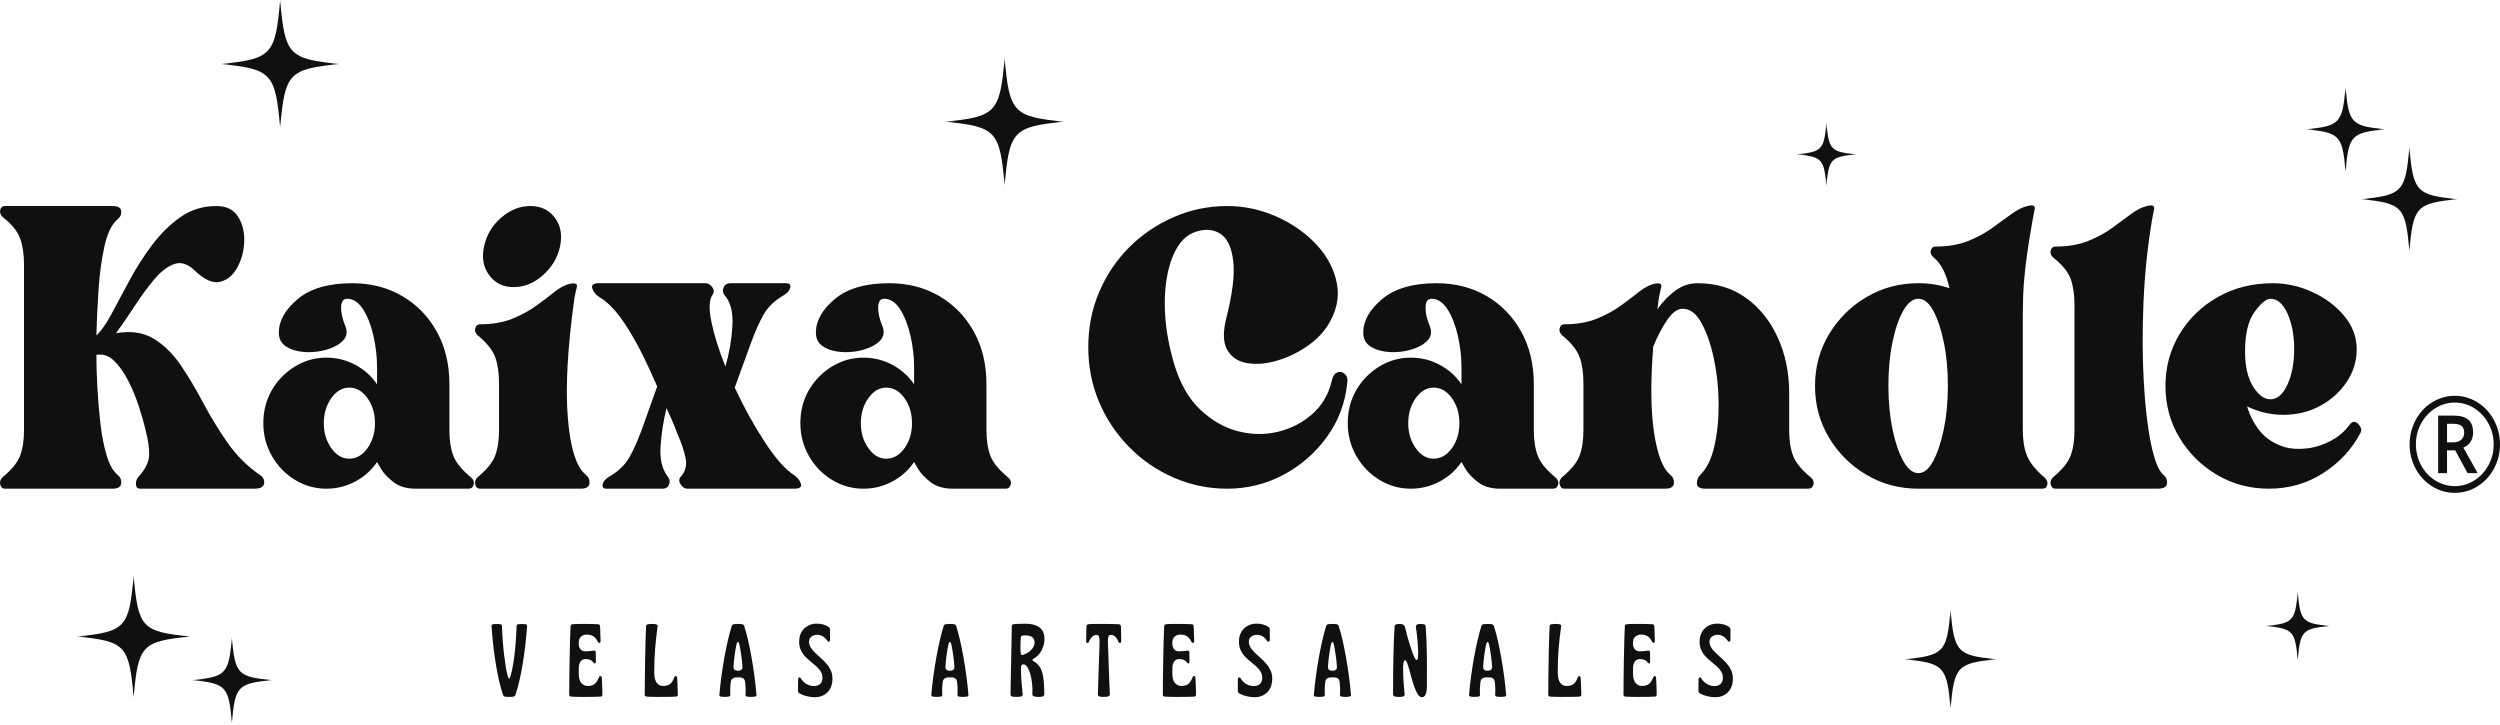 <svg width="276" height="80" viewBox="0 0 276 80" fill="none" xmlns="http://www.w3.org/2000/svg">
<path d="M28.674 52.42C29.054 52.664 29.216 52.979 29.157 53.37C29.101 53.758 28.749 53.952 28.101 53.952H15.489C15.187 53.952 15.025 53.798 15.007 53.49C14.988 53.186 15.072 52.908 15.262 52.664C16.022 51.844 16.423 51.058 16.461 50.302C16.498 49.546 16.364 48.596 16.062 47.452C15.872 46.636 15.614 45.736 15.29 44.755C14.966 43.775 14.577 42.845 14.122 41.965C13.664 41.086 13.15 40.373 12.581 39.821C12.011 39.269 11.363 39.055 10.641 39.175C10.641 40.279 10.678 41.507 10.753 42.855C10.831 44.203 10.946 45.532 11.095 46.84C11.248 48.148 11.478 49.302 11.78 50.302C12.085 51.306 12.484 52.008 12.979 52.42C13.284 52.664 13.418 52.979 13.378 53.37C13.341 53.758 13.017 53.952 12.409 53.952H0.539C0.274 53.952 0.103 53.798 0.025 53.49C-0.05 53.186 0.044 52.908 0.311 52.664C1.302 51.844 1.937 51.058 2.223 50.302C2.507 49.546 2.65 48.596 2.65 47.452V29.182C2.65 28.078 2.507 27.128 2.223 26.332C1.937 25.536 1.302 24.75 0.311 23.974C0.044 23.726 -0.05 23.462 0.025 23.174C0.103 22.89 0.274 22.746 0.539 22.746H12.409C13.017 22.746 13.341 22.93 13.378 23.298C13.418 23.666 13.284 23.974 12.979 24.218C12.332 24.75 11.849 25.75 11.525 27.222C11.201 28.694 10.983 30.326 10.868 32.126C10.753 33.923 10.678 35.559 10.641 37.031C11.173 36.539 11.734 35.743 12.322 34.639C12.914 33.535 13.568 32.31 14.293 30.962C15.016 29.614 15.841 28.316 16.775 27.068C17.706 25.82 18.753 24.79 19.914 23.974C21.073 23.154 22.396 22.746 23.878 22.746C24.981 22.746 25.781 23.134 26.276 23.91C26.771 24.686 26.999 25.606 26.961 26.67C26.924 27.734 26.665 28.694 26.189 29.55C25.716 30.41 25.077 30.932 24.277 31.116C23.48 31.3 22.549 30.878 21.484 29.858C20.721 29.122 19.97 28.888 19.229 29.152C18.485 29.42 17.753 29.982 17.031 30.838C16.308 31.698 15.595 32.668 14.891 33.752C14.188 34.833 13.493 35.846 12.808 36.787C14.443 36.499 15.832 36.703 16.974 37.399C18.114 38.095 19.114 39.075 19.97 40.34C20.827 41.607 21.655 42.999 22.452 44.511C23.252 46.023 24.146 47.482 25.133 48.894C26.124 50.302 27.304 51.48 28.674 52.42Z" fill="#101010"/>
<path d="M51.953 52.664C52.258 52.908 52.374 53.186 52.296 53.49C52.221 53.798 52.031 53.952 51.726 53.952H45.906C44.878 53.952 44.05 53.705 43.424 53.216C42.795 52.724 42.34 52.236 42.054 51.744C41.767 51.252 41.627 51.008 41.627 51.008C41.017 51.908 40.22 52.624 39.229 53.153C38.239 53.684 37.174 53.952 36.034 53.952C34.779 53.952 33.618 53.624 32.553 52.969C31.488 52.316 30.641 51.436 30.012 50.332C29.386 49.232 29.071 48.024 29.071 46.716C29.071 45.368 29.386 44.153 30.012 43.069C30.641 41.985 31.488 41.119 32.553 40.463C33.618 39.811 34.779 39.483 36.034 39.483C37.174 39.483 38.239 39.747 39.229 40.279C40.22 40.811 41.017 41.527 41.627 42.427V40.587C41.627 39.399 41.493 38.225 41.225 37.061C40.961 35.897 40.581 34.926 40.086 34.15C39.591 33.374 39.002 32.983 38.317 32.983C37.897 32.983 37.679 33.291 37.66 33.903C37.641 34.518 37.803 35.231 38.146 36.051C38.373 36.663 38.276 37.185 37.859 37.613C37.442 38.041 36.85 38.369 36.09 38.593C35.331 38.817 34.54 38.911 33.721 38.871C32.905 38.827 32.21 38.633 31.64 38.289C31.067 37.941 30.784 37.419 30.784 36.723C30.784 35.415 31.479 34.181 32.867 33.016C34.256 31.849 36.262 31.267 38.887 31.267C40.942 31.267 42.776 31.738 44.392 32.678C46.009 33.618 47.285 34.926 48.217 36.603C49.148 38.279 49.615 40.219 49.615 42.427V47.452C49.615 48.596 49.758 49.546 50.041 50.302C50.328 51.058 50.966 51.844 51.953 52.664ZM38.544 50.64C39.345 50.64 40.017 50.252 40.572 49.476C41.123 48.7 41.397 47.78 41.397 46.716C41.397 45.655 41.123 44.735 40.572 43.959C40.017 43.183 39.345 42.792 38.544 42.792C37.785 42.792 37.127 43.183 36.576 43.959C36.025 44.735 35.748 45.655 35.748 46.716C35.748 47.78 36.025 48.7 36.576 49.476C37.127 50.252 37.785 50.64 38.544 50.64Z" fill="#101010"/>
<path d="M64.11 53.952H52.98C52.716 53.952 52.544 53.798 52.467 53.49C52.392 53.186 52.485 52.908 52.753 52.664C53.743 51.844 54.379 51.058 54.665 50.302C54.949 49.546 55.092 48.596 55.092 47.452V42.303C55.092 41.159 54.949 40.199 54.665 39.423C54.379 38.643 53.743 37.847 52.753 37.031C52.485 36.787 52.392 36.519 52.467 36.235C52.544 35.947 52.716 35.803 52.98 35.803C54.351 35.803 55.54 35.599 56.549 35.191C57.555 34.783 58.439 34.301 59.202 33.752C59.962 33.2 60.638 32.688 61.227 32.217C61.818 31.748 62.379 31.451 62.911 31.33C63.518 31.206 63.777 31.33 63.68 31.698C63.587 32.066 63.5 32.454 63.425 32.862C62.662 38.299 62.416 42.701 62.684 46.074C62.949 49.446 63.615 51.56 64.68 52.42C64.985 52.664 65.116 52.979 65.079 53.37C65.041 53.758 64.717 53.952 64.11 53.952ZM56.689 31.698C55.55 31.698 54.656 31.256 54.008 30.38C53.36 29.5 53.17 28.446 53.438 27.222C53.703 25.954 54.332 24.893 55.322 24.034C56.309 23.174 57.393 22.746 58.573 22.746C59.716 22.746 60.61 23.174 61.255 24.034C61.902 24.893 62.092 25.954 61.828 27.222C61.56 28.446 60.934 29.5 59.944 30.38C58.953 31.256 57.87 31.698 56.689 31.698Z" fill="#101010"/>
<path d="M87.62 52.42C88.037 52.704 88.305 53.032 88.417 53.4C88.533 53.768 88.287 53.952 87.676 53.952H75.865C75.597 53.952 75.36 53.798 75.152 53.49C74.943 53.186 74.934 52.908 75.124 52.664C75.656 52.092 75.846 51.406 75.693 50.61C75.541 49.814 75.236 48.904 74.781 47.88C74.591 47.352 74.389 46.85 74.18 46.378C73.971 45.91 73.772 45.471 73.582 45.063C73.24 46.452 73.022 47.86 72.925 49.292C72.832 50.724 73.106 51.844 73.753 52.664C73.943 52.908 73.981 53.186 73.865 53.49C73.753 53.798 73.504 53.952 73.124 53.952H66.962C66.619 53.952 66.476 53.798 66.535 53.49C66.591 53.186 66.809 52.908 67.189 52.664C68.254 52.052 69.026 51.316 69.503 50.456C69.976 49.6 70.424 48.596 70.842 47.452L72.554 42.671C71.564 40.383 70.689 38.583 69.929 37.275C69.169 35.967 68.494 34.977 67.902 34.301C67.314 33.629 66.734 33.127 66.164 32.799C65.781 32.555 65.526 32.24 65.392 31.849C65.258 31.461 65.498 31.267 66.105 31.267H77.861C78.166 31.267 78.421 31.41 78.633 31.698C78.842 31.983 78.851 32.27 78.661 32.555C78.281 33.087 78.241 34.087 78.546 35.559C78.851 37.031 79.365 38.667 80.087 40.463C80.505 39.035 80.763 37.553 80.856 36.02C80.953 34.485 80.657 33.331 79.972 32.555C79.782 32.31 79.754 32.033 79.888 31.728C80.019 31.421 80.277 31.267 80.657 31.267H86.82C87.162 31.267 87.306 31.421 87.25 31.728C87.19 32.033 86.972 32.31 86.593 32.555C85.528 33.167 84.755 33.903 84.282 34.763C83.805 35.619 83.36 36.623 82.94 37.767L81.115 42.792C82.102 44.919 83.198 46.9 84.394 48.74C85.593 50.58 86.667 51.804 87.62 52.42Z" fill="#101010"/>
<path d="M111.243 52.664C111.548 52.908 111.663 53.186 111.585 53.49C111.511 53.798 111.321 53.952 111.016 53.952H105.195C104.168 53.952 103.339 53.705 102.713 53.216C102.084 52.724 101.63 52.236 101.343 51.744C101.057 51.252 100.917 51.008 100.917 51.008C100.306 51.908 99.509 52.624 98.519 53.153C97.529 53.684 96.464 53.952 95.324 53.952C94.069 53.952 92.907 53.624 91.842 52.969C90.777 52.316 89.93 51.436 89.301 50.332C88.675 49.232 88.361 48.024 88.361 46.716C88.361 45.368 88.675 44.153 89.301 43.069C89.93 41.985 90.777 41.119 91.842 40.463C92.907 39.811 94.069 39.483 95.324 39.483C96.464 39.483 97.529 39.747 98.519 40.279C99.509 40.811 100.306 41.527 100.917 42.427V40.587C100.917 39.399 100.783 38.225 100.515 37.061C100.25 35.897 99.87 34.926 99.375 34.15C98.88 33.374 98.292 32.983 97.606 32.983C97.186 32.983 96.968 33.291 96.949 33.903C96.931 34.518 97.093 35.231 97.435 36.051C97.662 36.663 97.566 37.185 97.149 37.613C96.731 38.041 96.14 38.369 95.38 38.593C94.62 38.817 93.829 38.911 93.01 38.871C92.194 38.827 91.5 38.633 90.93 38.289C90.357 37.941 90.074 37.419 90.074 36.723C90.074 35.415 90.768 34.181 92.157 33.016C93.546 31.849 95.551 31.267 98.176 31.267C100.232 31.267 102.066 31.738 103.682 32.678C105.298 33.618 106.575 34.926 107.506 36.603C108.437 38.279 108.904 40.219 108.904 42.427V47.452C108.904 48.596 109.047 49.546 109.331 50.302C109.617 51.058 110.256 51.844 111.243 52.664ZM97.834 50.64C98.634 50.64 99.307 50.252 99.861 49.476C100.412 48.7 100.686 47.78 100.686 46.716C100.686 45.655 100.412 44.735 99.861 43.959C99.307 43.183 98.634 42.792 97.834 42.792C97.074 42.792 96.417 43.183 95.866 43.959C95.314 44.735 95.037 45.655 95.037 46.716C95.037 47.78 95.314 48.7 95.866 49.476C96.417 50.252 97.074 50.64 97.834 50.64Z" fill="#101010"/>
<path d="M147.023 42.059C147.138 41.527 147.347 41.209 147.652 41.109C147.954 41.005 148.231 41.065 148.477 41.293C148.726 41.517 148.81 41.852 148.735 42.303C148.508 44.511 147.755 46.492 146.481 48.248C145.207 50.008 143.61 51.396 141.688 52.42C139.767 53.44 137.702 53.952 135.495 53.952C133.405 53.952 131.425 53.541 129.562 52.724C127.697 51.908 126.062 50.784 124.655 49.352C123.247 47.924 122.142 46.268 121.344 44.388C120.544 42.507 120.146 40.483 120.146 38.319C120.146 36.151 120.544 34.13 121.344 32.25C122.142 30.37 123.247 28.724 124.655 27.312C126.062 25.904 127.697 24.79 129.562 23.974C131.425 23.154 133.405 22.746 135.495 22.746C137.36 22.746 139.166 23.134 140.916 23.91C142.666 24.686 144.142 25.72 145.341 27.008C146.537 28.296 147.291 29.724 147.593 31.3C147.898 32.872 147.537 34.455 146.509 36.051C145.902 36.947 145.073 37.737 144.027 38.409C142.981 39.085 141.888 39.573 140.745 39.881C139.605 40.189 138.549 40.249 137.578 40.065C136.609 39.881 135.906 39.389 135.467 38.593C135.031 37.797 135.003 36.643 135.382 35.131C136.068 32.434 136.323 30.337 136.152 28.848C135.98 27.356 135.526 26.352 134.781 25.844C134.04 25.332 133.137 25.238 132.072 25.566C130.97 25.894 130.114 26.784 129.503 28.232C128.896 29.684 128.591 31.451 128.591 33.535C128.591 35.619 128.933 37.827 129.618 40.156C130.266 42.323 131.225 44.009 132.499 45.214C133.776 46.422 135.165 47.218 136.665 47.606C138.17 47.994 139.642 48.014 141.087 47.666C142.535 47.318 143.8 46.666 144.883 45.706C145.967 44.745 146.68 43.528 147.023 42.059Z" fill="#101010"/>
<path d="M171.674 52.664C171.979 52.908 172.094 53.186 172.016 53.49C171.941 53.798 171.751 53.952 171.446 53.952H165.626C164.598 53.952 163.77 53.705 163.144 53.216C162.515 52.724 162.061 52.236 161.774 51.744C161.488 51.252 161.347 51.008 161.347 51.008C160.737 51.908 159.94 52.624 158.95 53.153C157.959 53.684 156.894 53.952 155.755 53.952C154.5 53.952 153.338 53.624 152.273 52.969C151.208 52.316 150.361 51.436 149.732 50.332C149.106 49.232 148.792 48.024 148.792 46.716C148.792 45.368 149.106 44.153 149.732 43.069C150.361 41.985 151.208 41.119 152.273 40.463C153.338 39.811 154.5 39.483 155.755 39.483C156.894 39.483 157.959 39.747 158.95 40.279C159.94 40.811 160.737 41.527 161.347 42.427V40.587C161.347 39.399 161.214 38.225 160.946 37.061C160.681 35.897 160.301 34.926 159.806 34.15C159.311 33.374 158.722 32.983 158.037 32.983C157.617 32.983 157.399 33.291 157.38 33.903C157.361 34.518 157.523 35.231 157.866 36.051C158.093 36.663 157.997 37.185 157.579 37.613C157.162 38.041 156.57 38.369 155.811 38.593C155.051 38.817 154.26 38.911 153.441 38.871C152.625 38.827 151.931 38.633 151.361 38.289C150.788 37.941 150.504 37.419 150.504 36.723C150.504 35.415 151.199 34.181 152.588 33.016C153.976 31.849 155.982 31.267 158.607 31.267C160.662 31.267 162.496 31.738 164.113 32.678C165.729 33.618 167.006 34.926 167.937 36.603C168.868 38.279 169.335 40.219 169.335 42.427V47.452C169.335 48.596 169.478 49.546 169.762 50.302C170.048 51.058 170.686 51.844 171.674 52.664ZM158.265 50.64C159.065 50.64 159.737 50.252 160.292 49.476C160.843 48.7 161.117 47.78 161.117 46.716C161.117 45.655 160.843 44.735 160.292 43.959C159.737 43.183 159.065 42.792 158.265 42.792C157.505 42.792 156.848 43.183 156.296 43.959C155.745 44.735 155.468 45.655 155.468 46.716C155.468 47.78 155.745 48.7 156.296 49.476C156.848 50.252 157.505 50.64 158.265 50.64Z" fill="#101010"/>
<path d="M199.864 52.664C200.17 52.908 200.282 53.186 200.207 53.49C200.132 53.798 199.939 53.952 199.637 53.952H188.28C187.673 53.952 187.358 53.768 187.34 53.4C187.321 53.032 187.442 52.704 187.71 52.42C188.433 51.724 188.956 50.65 189.28 49.198C189.604 47.75 189.753 46.164 189.734 44.448C189.716 42.731 189.535 41.086 189.193 39.513C188.85 37.941 188.395 36.643 187.822 35.619C187.253 34.599 186.567 34.087 185.77 34.087C185.197 34.087 184.637 34.485 184.086 35.285C183.534 36.081 183.011 37.071 182.516 38.255C182.211 42.139 182.242 45.297 182.603 47.73C182.965 50.162 183.562 51.724 184.4 52.42C184.705 52.664 184.836 52.979 184.799 53.37C184.761 53.758 184.437 53.952 183.83 53.952H172.701C172.436 53.952 172.265 53.798 172.187 53.49C172.112 53.186 172.206 52.908 172.473 52.664C173.464 51.844 174.099 51.058 174.385 50.302C174.669 49.546 174.812 48.596 174.812 47.452V42.303C174.812 41.159 174.669 40.199 174.385 39.423C174.099 38.643 173.464 37.847 172.473 37.031C172.206 36.787 172.112 36.519 172.187 36.235C172.265 35.947 172.436 35.803 172.701 35.803C174.071 35.803 175.26 35.599 176.269 35.191C177.275 34.783 178.16 34.301 178.922 33.752C179.682 33.2 180.358 32.688 180.947 32.217C181.538 31.748 182.099 31.451 182.631 31.33C183.239 31.206 183.497 31.33 183.4 31.698C183.307 32.066 183.22 32.454 183.145 32.862L182.974 34.15C183.544 33.331 184.201 32.648 184.942 32.096C185.683 31.544 186.511 31.267 187.424 31.267C189.479 31.267 191.257 31.808 192.761 32.892C194.262 33.976 195.433 35.435 196.271 37.275C197.105 39.115 197.526 41.159 197.526 43.407V47.452C197.526 48.596 197.666 49.546 197.952 50.302C198.239 51.058 198.874 51.844 199.864 52.664Z" fill="#101010"/>
<path d="M225.657 52.664C225.962 52.908 226.084 53.186 226.028 53.49C225.972 53.798 225.791 53.952 225.486 53.952H211.791C209.698 53.952 207.786 53.44 206.054 52.42C204.323 51.396 202.947 50.028 201.919 48.312C200.891 46.595 200.378 44.695 200.378 42.608C200.378 40.523 200.891 38.623 201.919 36.907C202.947 35.191 204.323 33.822 206.054 32.799C207.786 31.778 209.698 31.267 211.791 31.267C213.008 31.267 214.148 31.451 215.216 31.819C214.873 30.226 214.3 29.102 213.503 28.446C213.198 28.202 213.083 27.938 213.161 27.65C213.235 27.366 213.407 27.222 213.674 27.222C215.045 27.222 216.24 27.018 217.268 26.61C218.296 26.198 219.199 25.71 219.98 25.138C220.759 24.566 221.463 24.054 222.092 23.605C222.718 23.154 223.3 22.869 223.832 22.746C224.44 22.582 224.708 22.695 224.63 23.084C224.555 23.472 224.477 23.87 224.402 24.278C224.135 25.79 223.926 27.088 223.773 28.172C223.621 29.256 223.509 30.306 223.431 31.33C223.356 32.35 223.319 33.535 223.319 34.886V47.452C223.319 48.596 223.471 49.546 223.773 50.302C224.078 51.058 224.708 51.844 225.657 52.664ZM208.48 42.608C208.48 44.367 208.633 45.97 208.938 47.422C209.24 48.874 209.642 50.038 210.137 50.918C210.629 51.794 211.183 52.236 211.791 52.236C212.398 52.236 212.943 51.794 213.416 50.918C213.892 50.038 214.282 48.874 214.587 47.422C214.892 45.97 215.045 44.367 215.045 42.608C215.045 40.811 214.892 39.185 214.587 37.737C214.282 36.285 213.892 35.13 213.416 34.271C212.943 33.414 212.398 32.983 211.791 32.983C211.183 32.983 210.629 33.414 210.137 34.271C209.642 35.13 209.24 36.285 208.938 37.737C208.633 39.185 208.48 40.811 208.48 42.608Z" fill="#101010"/>
<path d="M238.838 52.42C239.143 52.664 239.277 52.978 239.237 53.37C239.2 53.758 238.857 53.952 238.212 53.952H226.912C226.647 53.952 226.476 53.798 226.398 53.49C226.323 53.186 226.416 52.908 226.684 52.664C227.674 51.844 228.31 51.058 228.596 50.302C228.88 49.546 229.023 48.596 229.023 47.452V33.658C229.023 32.514 228.88 31.554 228.596 30.778C228.31 30.002 227.674 29.226 226.684 28.446C226.416 28.202 226.323 27.938 226.398 27.65C226.476 27.366 226.647 27.222 226.912 27.222C228.282 27.222 229.481 27.018 230.508 26.61C231.536 26.198 232.439 25.71 233.217 25.138C233.999 24.566 234.694 24.054 235.301 23.605C235.911 23.154 236.481 22.869 237.013 22.746C237.621 22.582 237.889 22.695 237.811 23.084C237.736 23.472 237.658 23.87 237.583 24.278C237.088 27.222 236.774 30.246 236.643 33.351C236.509 36.459 236.518 39.379 236.671 42.119C236.824 44.856 237.088 47.147 237.468 48.984C237.851 50.824 238.306 51.968 238.838 52.42Z" fill="#101010"/>
<path d="M259.383 46.9C259.685 46.492 260.009 46.462 260.351 46.81C260.694 47.157 260.772 47.492 260.582 47.82C259.629 49.62 258.259 51.088 256.471 52.236C254.684 53.38 252.688 53.952 250.48 53.952C248.387 53.952 246.475 53.44 244.744 52.42C243.012 51.396 241.636 50.028 240.608 48.312C239.581 46.596 239.067 44.695 239.067 42.608C239.067 40.523 239.581 38.623 240.608 36.907C241.636 35.191 243.044 33.822 244.831 32.799C246.618 31.778 248.655 31.267 250.938 31.267C252.42 31.267 253.874 31.594 255.3 32.25C256.73 32.903 257.897 33.782 258.81 34.886C259.725 35.987 260.18 37.215 260.18 38.563C260.18 39.871 259.809 41.075 259.068 42.179C258.327 43.283 257.346 44.163 256.129 44.816C254.911 45.471 253.563 45.796 252.077 45.796C251.355 45.796 250.66 45.716 249.994 45.552C249.328 45.388 248.692 45.164 248.082 44.879C248.387 45.9 248.864 46.81 249.508 47.606C250.156 48.402 251.05 48.984 252.193 49.352C252.915 49.556 253.734 49.61 254.646 49.506C255.559 49.406 256.443 49.128 257.3 48.68C258.156 48.228 258.85 47.636 259.383 46.9ZM250.651 32.983C250.193 32.983 249.614 33.465 248.91 34.425C248.207 35.385 247.855 36.847 247.855 38.807C247.855 40.443 248.151 41.731 248.739 42.671C249.328 43.611 249.966 44.08 250.651 44.08C251.411 44.08 252.04 43.538 252.535 42.457C253.03 41.373 253.276 40.075 253.276 38.563C253.276 37.011 253.03 35.693 252.535 34.609C252.04 33.525 251.411 32.983 250.651 32.983Z" fill="#101010"/>
<mask id="mask0_409_168" style="mask-type:luminance" maskUnits="userSpaceOnUse" x="8" y="63" width="14" height="15">
<path d="M8.476 63.527H21.032V77.016H8.476V63.527Z" fill="white"/>
</mask>
<g mask="url(#mask0_409_168)">
<path d="M21.032 70.271C15.648 70.803 15.249 71.235 14.754 77.016C14.259 71.235 13.857 70.803 8.476 70.271C13.857 69.739 14.259 69.308 14.754 63.527C15.249 69.308 15.651 69.739 21.032 70.271Z" fill="#101010"/>
</g>
<mask id="mask1_409_168" style="mask-type:luminance" maskUnits="userSpaceOnUse" x="21" y="70" width="10" height="10">
<path d="M21.206 70.365H30.175V80H21.206V70.365Z" fill="white"/>
</mask>
<g mask="url(#mask1_409_168)">
<path d="M29.997 75.085C26.229 75.46 25.949 75.761 25.6 79.809C25.255 75.761 24.974 75.46 21.206 75.085C24.974 74.714 25.255 74.413 25.6 70.365C25.949 74.413 26.229 74.714 29.997 75.085Z" fill="#101010"/>
</g>
<mask id="mask2_409_168" style="mask-type:luminance" maskUnits="userSpaceOnUse" x="24" y="0" width="14" height="15">
<path d="M24.351 0H37.505V14.131H24.351V0Z" fill="white"/>
</mask>
<g mask="url(#mask2_409_168)">
<path d="M37.505 7.066C31.866 7.624 31.448 8.076 30.928 14.131C30.408 8.076 29.991 7.624 24.351 7.066C29.991 6.51 30.408 6.059 30.928 0C31.448 6.059 31.869 6.51 37.505 7.066Z" fill="#101010"/>
</g>
<mask id="mask3_409_168" style="mask-type:luminance" maskUnits="userSpaceOnUse" x="198" y="13" width="7" height="8">
<path d="M198.345 13.506H204.922V20.571H198.345V13.506Z" fill="white"/>
</mask>
<g mask="url(#mask3_409_168)">
<path d="M204.922 17.038C202.104 17.316 201.895 17.544 201.634 20.571C201.375 17.544 201.166 17.316 198.345 17.038C201.166 16.761 201.375 16.537 201.634 13.506C201.895 16.537 202.107 16.761 204.922 17.038Z" fill="#101010"/>
</g>
<mask id="mask4_409_168" style="mask-type:luminance" maskUnits="userSpaceOnUse" x="104" y="6" width="14" height="15">
<path d="M104.335 6.37H117.489V20.501H104.335V6.37Z" fill="white"/>
</mask>
<g mask="url(#mask4_409_168)">
<path d="M117.489 13.435C111.85 13.991 111.429 14.446 110.912 20.501C110.392 14.446 109.972 13.991 104.335 13.435C109.972 12.877 110.392 12.428 110.912 6.37C111.429 12.428 111.853 12.877 117.489 13.435Z" fill="#101010"/>
</g>
<mask id="mask5_409_168" style="mask-type:luminance" maskUnits="userSpaceOnUse" x="250" y="65" width="8" height="9">
<path d="M250.138 65.313H257.312V73.021H250.138V65.313Z" fill="white"/>
</mask>
<g mask="url(#mask5_409_168)">
<path d="M257.2 69.107C254.17 69.408 253.946 69.653 253.669 72.901C253.389 69.653 253.165 69.408 250.138 69.107C253.165 68.809 253.389 68.569 253.669 65.313C253.946 68.569 254.174 68.809 257.2 69.107Z" fill="#101010"/>
</g>
<mask id="mask6_409_168" style="mask-type:luminance" maskUnits="userSpaceOnUse" x="254" y="9" width="10" height="11">
<path d="M254.578 9.578H263.394V19.213H254.578V9.578Z" fill="white"/>
</mask>
<g mask="url(#mask6_409_168)">
<path d="M263.323 14.275C259.573 14.646 259.293 14.947 258.95 18.972C258.605 14.947 258.325 14.646 254.578 14.275C258.325 13.904 258.605 13.606 258.95 9.578C259.293 13.606 259.573 13.904 263.323 14.275Z" fill="#101010"/>
</g>
<mask id="mask7_409_168" style="mask-type:luminance" maskUnits="userSpaceOnUse" x="260" y="16" width="12" height="12">
<path d="M260.651 16.249H271.366V27.811H260.651V16.249Z" fill="white"/>
</mask>
<g mask="url(#mask7_409_168)">
<path d="M271.338 21.99C266.757 22.441 266.415 22.813 265.994 27.73C265.574 22.813 265.231 22.441 260.651 21.99C265.231 21.538 265.574 21.17 265.994 16.249C266.415 21.17 266.76 21.538 271.338 21.99Z" fill="#101010"/>
</g>
<mask id="mask8_409_168" style="mask-type:luminance" maskUnits="userSpaceOnUse" x="210" y="67" width="11" height="12">
<path d="M210.259 67.324H220.424V78.244H210.259V67.324Z" fill="white"/>
</mask>
<g mask="url(#mask8_409_168)">
<path d="M220.424 72.784C216.067 73.215 215.743 73.563 215.341 78.244C214.943 73.563 214.619 73.215 210.259 72.784C214.619 72.352 214.943 72.004 215.341 67.324C215.743 72.004 216.07 72.352 220.424 72.784Z" fill="#101010"/>
</g>
<path d="M56.213 76.938C56.163 76.938 56.088 76.938 55.992 76.935C55.892 76.928 55.805 76.922 55.736 76.905C55.637 76.881 55.568 76.818 55.534 76.711C55.384 76.286 55.244 75.784 55.107 75.205C54.973 74.627 54.852 74.004 54.743 73.332C54.634 72.663 54.537 71.97 54.456 71.258C54.375 70.542 54.313 69.839 54.27 69.147C54.248 69.01 54.307 68.933 54.45 68.916C54.5 68.909 54.562 68.903 54.64 68.896C54.718 68.886 54.783 68.882 54.833 68.882C54.883 68.882 54.948 68.886 55.036 68.896C55.12 68.903 55.191 68.909 55.247 68.916C55.359 68.933 55.416 68.99 55.416 69.09C55.465 70.368 55.549 71.482 55.668 72.432C55.783 73.382 55.907 74.105 56.044 74.6C56.157 75.025 56.266 75.025 56.371 74.6C56.521 74.098 56.658 73.372 56.783 72.425C56.904 71.478 56.988 70.368 57.032 69.09C57.038 68.99 57.094 68.933 57.2 68.916C57.259 68.909 57.331 68.903 57.418 68.899C57.508 68.896 57.564 68.896 57.595 68.896C57.623 68.896 57.686 68.896 57.785 68.896C57.885 68.896 57.96 68.903 58.01 68.916C58.143 68.933 58.203 69.01 58.19 69.147C58.14 69.839 58.075 70.542 57.991 71.258C57.91 71.97 57.813 72.663 57.701 73.332C57.586 74.004 57.465 74.627 57.328 75.205C57.194 75.784 57.053 76.286 56.904 76.711C56.87 76.818 56.798 76.881 56.692 76.905C56.621 76.922 56.536 76.928 56.443 76.935C56.347 76.938 56.269 76.938 56.213 76.938Z" fill="#101010"/>
<path d="M64.635 76.938C64.479 76.938 64.302 76.938 64.099 76.938C63.897 76.938 63.704 76.935 63.517 76.928C63.327 76.922 63.174 76.912 63.053 76.905C62.913 76.888 62.841 76.818 62.841 76.687C62.841 76.042 62.847 75.369 62.857 74.673C62.869 73.978 62.878 73.292 62.888 72.616C62.9 71.937 62.913 71.298 62.931 70.696C62.95 70.097 62.969 69.572 62.99 69.123C62.99 69.063 63.012 69.013 63.053 68.979C63.096 68.946 63.143 68.926 63.193 68.916C63.283 68.903 63.414 68.892 63.585 68.889C63.753 68.886 63.934 68.882 64.127 68.882C64.317 68.882 64.485 68.882 64.625 68.882C64.859 68.882 65.102 68.886 65.354 68.889C65.603 68.892 65.834 68.903 66.039 68.916C66.167 68.933 66.232 68.999 66.242 69.123C66.248 69.177 66.254 69.281 66.26 69.438C66.27 69.592 66.273 69.759 66.276 69.94C66.282 70.117 66.285 70.284 66.294 70.435C66.301 70.589 66.304 70.689 66.304 70.743C66.31 70.873 66.273 70.95 66.192 70.97C66.111 70.993 66.042 70.943 65.986 70.823C65.871 70.579 65.718 70.391 65.522 70.257C65.329 70.124 65.074 70.057 64.762 70.057C64.523 70.057 64.317 70.134 64.149 70.281C63.978 70.428 63.894 70.652 63.894 70.95V71.084C63.894 71.328 63.959 71.525 64.09 71.679C64.221 71.83 64.401 71.907 64.635 71.907C64.793 71.907 64.949 71.9 65.108 71.883C65.267 71.87 65.419 71.85 65.56 71.826C65.616 71.813 65.665 71.826 65.709 71.867C65.753 71.91 65.771 71.96 65.771 72.02L65.784 73.024C65.784 73.155 65.746 73.228 65.678 73.242C65.606 73.258 65.544 73.215 65.485 73.118C65.388 72.981 65.257 72.884 65.099 72.83C64.94 72.776 64.778 72.757 64.616 72.763C64.41 72.763 64.239 72.85 64.099 73.024C63.962 73.201 63.894 73.479 63.894 73.857V74.339C63.894 74.847 63.993 75.205 64.189 75.416C64.389 75.624 64.619 75.731 64.881 75.731C65.198 75.731 65.451 75.66 65.634 75.523C65.818 75.386 65.977 75.148 66.114 74.804C66.148 74.683 66.21 74.63 66.298 74.64C66.388 74.65 66.435 74.727 66.441 74.861C66.45 74.931 66.456 75.051 66.463 75.222C66.469 75.393 66.478 75.58 66.484 75.787C66.491 75.992 66.497 76.179 66.5 76.353C66.503 76.523 66.506 76.637 66.506 76.701C66.506 76.821 66.444 76.888 66.326 76.905C66.098 76.922 65.821 76.928 65.497 76.935C65.17 76.938 64.884 76.938 64.635 76.938Z" fill="#101010"/>
<path d="M72.973 76.938C72.817 76.938 72.639 76.938 72.437 76.938C72.235 76.938 72.042 76.935 71.855 76.928C71.665 76.922 71.512 76.912 71.391 76.905C71.251 76.888 71.179 76.818 71.179 76.687C71.179 76.042 71.185 75.369 71.195 74.673C71.207 73.978 71.216 73.292 71.226 72.616C71.238 71.937 71.251 71.298 71.269 70.696C71.288 70.097 71.307 69.572 71.329 69.123C71.329 69.063 71.35 69.013 71.391 68.979C71.434 68.946 71.481 68.926 71.531 68.916C71.637 68.903 71.727 68.892 71.802 68.889C71.873 68.886 71.948 68.882 72.017 68.882C72.067 68.882 72.129 68.886 72.204 68.889C72.278 68.892 72.344 68.903 72.4 68.916C72.456 68.926 72.509 68.946 72.555 68.986C72.602 69.023 72.618 69.073 72.602 69.133C72.49 69.94 72.397 70.769 72.325 71.616C72.257 72.465 72.222 73.345 72.232 74.259C72.238 74.784 72.328 75.159 72.502 75.386C72.674 75.617 72.913 75.731 73.219 75.731C73.53 75.731 73.779 75.66 73.963 75.523C74.147 75.386 74.302 75.148 74.43 74.804C74.471 74.683 74.536 74.63 74.62 74.64C74.704 74.65 74.751 74.727 74.76 74.861C74.766 74.931 74.773 75.051 74.779 75.222C74.788 75.393 74.794 75.58 74.801 75.787C74.807 75.992 74.816 76.179 74.822 76.353C74.829 76.523 74.832 76.637 74.832 76.701C74.832 76.821 74.773 76.888 74.651 76.905C74.427 76.922 74.153 76.928 73.829 76.935C73.508 76.938 73.222 76.938 72.973 76.938Z" fill="#101010"/>
<path d="M79.983 76.938C79.921 76.938 79.853 76.935 79.784 76.928C79.712 76.922 79.65 76.912 79.603 76.905C79.46 76.881 79.401 76.805 79.423 76.677C79.479 75.985 79.557 75.286 79.656 74.576C79.753 73.871 79.865 73.181 79.983 72.512C80.105 71.843 80.236 71.218 80.373 70.635C80.51 70.053 80.647 69.545 80.781 69.11C80.818 69.006 80.886 68.939 80.992 68.916C81.058 68.903 81.139 68.892 81.238 68.889C81.338 68.886 81.416 68.882 81.472 68.882C81.528 68.882 81.606 68.886 81.699 68.889C81.796 68.892 81.88 68.903 81.948 68.916C82.054 68.939 82.126 69.006 82.163 69.11C82.303 69.545 82.44 70.053 82.577 70.635C82.711 71.218 82.839 71.843 82.957 72.512C83.079 73.181 83.188 73.871 83.281 74.576C83.378 75.286 83.456 75.985 83.511 76.677C83.546 76.805 83.49 76.881 83.34 76.905C83.29 76.912 83.222 76.922 83.129 76.928C83.035 76.935 82.97 76.938 82.926 76.938C82.876 76.938 82.802 76.935 82.705 76.928C82.605 76.922 82.528 76.912 82.468 76.905C82.356 76.875 82.3 76.811 82.3 76.711C82.322 76.467 82.325 76.212 82.316 75.945C82.306 75.68 82.281 75.423 82.247 75.172C82.169 74.911 81.973 74.784 81.662 74.784H81.269C81.114 74.79 80.989 74.827 80.893 74.898C80.796 74.965 80.731 75.055 80.696 75.172C80.662 75.406 80.637 75.66 80.622 75.935C80.606 76.209 80.612 76.467 80.631 76.711C80.64 76.764 80.625 76.805 80.591 76.838C80.553 76.868 80.513 76.888 80.463 76.905C80.407 76.912 80.332 76.922 80.239 76.928C80.148 76.935 80.061 76.938 79.983 76.938ZM81.375 74.041H81.556C81.705 74.034 81.814 73.984 81.886 73.897C81.958 73.81 81.983 73.703 81.961 73.573C81.939 73.191 81.902 72.813 81.849 72.432C81.796 72.051 81.727 71.639 81.64 71.201C81.593 70.98 81.534 70.87 81.466 70.87C81.4 70.87 81.341 70.98 81.291 71.201C81.207 71.639 81.139 72.051 81.089 72.432C81.039 72.813 81.005 73.191 80.983 73.573C80.961 73.703 80.986 73.81 81.051 73.897C81.12 73.984 81.226 74.034 81.375 74.041Z" fill="#101010"/>
<path d="M89.938 76.972C89.667 76.972 89.377 76.935 89.066 76.858C88.754 76.784 88.474 76.674 88.228 76.527C88.141 76.466 88.101 76.366 88.101 76.219C88.101 76.022 88.101 75.828 88.104 75.633C88.107 75.439 88.11 75.242 88.11 75.045C88.11 74.894 88.147 74.807 88.228 74.787C88.306 74.77 88.371 74.814 88.428 74.921C88.627 75.215 88.851 75.426 89.103 75.553C89.356 75.677 89.608 75.741 89.863 75.741C90.147 75.741 90.374 75.664 90.542 75.513C90.713 75.359 90.797 75.135 90.797 74.841C90.797 74.573 90.735 74.339 90.611 74.138C90.486 73.937 90.327 73.747 90.134 73.573C89.938 73.399 89.732 73.222 89.511 73.047C89.293 72.874 89.085 72.683 88.892 72.479C88.695 72.271 88.537 72.037 88.412 71.769C88.287 71.505 88.228 71.194 88.228 70.846C88.228 70.428 88.312 70.07 88.487 69.772C88.661 69.478 88.895 69.247 89.187 69.09C89.483 68.929 89.813 68.849 90.181 68.849C90.414 68.849 90.648 68.879 90.878 68.939C91.106 68.999 91.311 69.093 91.489 69.214C91.585 69.297 91.635 69.401 91.635 69.521V70.595C91.635 70.732 91.598 70.813 91.52 70.833C91.442 70.856 91.37 70.816 91.308 70.709C91.152 70.488 90.981 70.328 90.797 70.231C90.614 70.13 90.427 70.08 90.234 70.08C90 70.08 89.788 70.144 89.602 70.271C89.415 70.394 89.321 70.592 89.321 70.856C89.321 71.077 89.384 71.288 89.508 71.485C89.63 71.683 89.788 71.873 89.985 72.061C90.181 72.248 90.389 72.439 90.611 72.636C90.835 72.833 91.043 73.044 91.236 73.265C91.433 73.486 91.591 73.73 91.716 74.001C91.841 74.272 91.903 74.573 91.903 74.908C91.903 75.546 91.722 76.052 91.361 76.42C91 76.788 90.523 76.972 89.938 76.972Z" fill="#101010"/>
<path d="M103.383 76.938C103.32 76.938 103.252 76.935 103.183 76.928C103.112 76.922 103.049 76.912 103.003 76.905C102.86 76.881 102.8 76.805 102.822 76.677C102.878 75.985 102.956 75.286 103.056 74.576C103.152 73.871 103.264 73.181 103.383 72.512C103.504 71.843 103.635 71.218 103.772 70.635C103.909 70.053 104.046 69.545 104.18 69.11C104.217 69.006 104.286 68.939 104.392 68.916C104.457 68.903 104.538 68.892 104.638 68.889C104.737 68.886 104.815 68.882 104.871 68.882C104.927 68.882 105.005 68.886 105.099 68.889C105.195 68.892 105.279 68.903 105.348 68.916C105.454 68.939 105.525 69.006 105.562 69.11C105.703 69.545 105.84 70.053 105.977 70.635C106.111 71.218 106.238 71.843 106.357 72.512C106.478 73.181 106.587 73.871 106.68 74.576C106.777 75.286 106.855 75.985 106.911 76.677C106.945 76.805 106.889 76.881 106.74 76.905C106.69 76.912 106.621 76.922 106.528 76.928C106.434 76.935 106.369 76.938 106.325 76.938C106.276 76.938 106.201 76.935 106.104 76.928C106.005 76.922 105.927 76.912 105.868 76.905C105.756 76.875 105.7 76.811 105.7 76.711C105.721 76.467 105.724 76.212 105.715 75.945C105.706 75.68 105.681 75.423 105.647 75.172C105.569 74.911 105.373 74.784 105.061 74.784H104.669C104.513 74.79 104.389 74.827 104.292 74.898C104.195 74.965 104.13 75.055 104.096 75.172C104.062 75.406 104.037 75.66 104.021 75.935C104.005 76.209 104.012 76.467 104.03 76.711C104.04 76.764 104.024 76.805 103.99 76.838C103.953 76.868 103.912 76.888 103.862 76.905C103.806 76.912 103.731 76.922 103.638 76.928C103.548 76.935 103.461 76.938 103.383 76.938ZM104.775 74.041H104.955C105.105 74.034 105.214 73.984 105.285 73.897C105.357 73.81 105.382 73.703 105.36 73.573C105.338 73.191 105.301 72.813 105.248 72.432C105.195 72.051 105.127 71.639 105.039 71.201C104.993 70.98 104.933 70.87 104.865 70.87C104.8 70.87 104.74 70.98 104.691 71.201C104.606 71.639 104.538 72.051 104.488 72.432C104.438 72.813 104.404 73.191 104.382 73.573C104.36 73.703 104.385 73.81 104.451 73.897C104.519 73.984 104.625 74.034 104.775 74.041Z" fill="#101010"/>
<path d="M112.201 76.938C112.123 76.938 112.042 76.935 111.955 76.928C111.871 76.922 111.811 76.912 111.774 76.905C111.634 76.868 111.562 76.794 111.562 76.687C111.562 76.49 111.565 76.196 111.572 75.804C111.581 75.413 111.59 74.968 111.6 74.469C111.609 73.971 111.621 73.452 111.631 72.91C111.643 72.372 111.653 71.853 111.662 71.355C111.674 70.856 111.684 70.408 111.69 70.013C111.696 69.618 111.699 69.317 111.699 69.11C111.699 69.05 111.721 69.003 111.765 68.969C111.805 68.936 111.852 68.912 111.902 68.906C111.967 68.899 112.076 68.889 112.232 68.882C112.388 68.876 112.562 68.869 112.752 68.866C112.942 68.862 113.11 68.859 113.25 68.859C113.882 68.859 114.384 68.996 114.754 69.264C115.125 69.535 115.312 69.963 115.312 70.549C115.312 70.96 115.209 71.371 115.003 71.783C114.798 72.191 114.486 72.512 114.069 72.74C114.013 72.77 113.985 72.81 113.985 72.86C113.985 72.91 114.013 72.951 114.069 72.981C114.381 73.138 114.627 73.362 114.801 73.646C114.978 73.931 115.106 74.312 115.178 74.787C115.252 75.262 115.29 75.878 115.29 76.63C115.29 76.714 115.268 76.778 115.221 76.818C115.175 76.861 115.122 76.888 115.056 76.905C114.985 76.922 114.916 76.928 114.845 76.935C114.773 76.938 114.714 76.938 114.664 76.938C114.614 76.938 114.542 76.935 114.452 76.928C114.359 76.922 114.281 76.912 114.219 76.905C114.163 76.888 114.106 76.861 114.054 76.818C114.001 76.778 113.973 76.718 113.973 76.644C113.994 76.239 113.985 75.841 113.941 75.45C113.898 75.058 113.832 74.704 113.739 74.389C113.649 74.075 113.537 73.82 113.406 73.63C113.275 73.439 113.129 73.345 112.964 73.345C112.795 73.345 112.708 73.493 112.708 73.79C112.708 74.322 112.733 74.837 112.783 75.336C112.833 75.834 112.873 76.276 112.901 76.664C112.908 76.728 112.889 76.778 112.842 76.818C112.795 76.861 112.746 76.888 112.69 76.905C112.54 76.928 112.378 76.938 112.201 76.938ZM113.038 72.261C113.406 72.124 113.695 71.93 113.904 71.686C114.113 71.438 114.219 71.191 114.219 70.95C114.219 70.415 113.885 70.15 113.219 70.15C113.163 70.15 113.11 70.15 113.066 70.15C113.02 70.15 112.973 70.154 112.923 70.16C112.852 70.16 112.795 70.187 112.758 70.234C112.718 70.284 112.696 70.348 112.69 70.425C112.674 70.635 112.665 70.903 112.655 71.228C112.649 71.552 112.658 71.843 112.69 72.101C112.702 72.221 112.743 72.291 112.805 72.311C112.87 72.332 112.948 72.315 113.038 72.261Z" fill="#101010"/>
<path d="M121.856 76.938C121.812 76.938 121.74 76.935 121.638 76.928C121.535 76.922 121.463 76.912 121.42 76.905C121.364 76.888 121.314 76.861 121.27 76.825C121.227 76.788 121.208 76.738 121.208 76.677C121.208 76.554 121.211 76.353 121.223 76.065C121.233 75.781 121.245 75.45 121.255 75.068C121.264 74.687 121.276 74.289 121.292 73.871C121.304 73.452 121.32 73.041 121.336 72.643C121.348 72.245 121.361 71.887 121.373 71.569C121.382 71.254 121.389 71.013 121.389 70.846C121.389 70.579 121.367 70.388 121.323 70.271C121.283 70.15 121.195 70.094 121.068 70.094C120.89 70.094 120.731 70.16 120.585 70.291C120.439 70.425 120.32 70.605 120.23 70.833C120.187 70.933 120.124 70.983 120.037 70.987C119.953 70.993 119.912 70.913 119.912 70.756C119.912 70.679 119.912 70.565 119.916 70.411C119.919 70.261 119.922 70.097 119.928 69.923C119.931 69.746 119.934 69.585 119.937 69.438C119.941 69.287 119.944 69.187 119.944 69.133C119.965 69.006 120.031 68.933 120.146 68.916C120.342 68.896 120.607 68.882 120.937 68.882C121.264 68.882 121.569 68.882 121.843 68.882C122.127 68.882 122.432 68.886 122.759 68.889C123.083 68.892 123.341 68.903 123.534 68.916C123.652 68.933 123.724 69.006 123.746 69.133C123.752 69.187 123.758 69.287 123.761 69.438C123.765 69.585 123.768 69.749 123.771 69.926C123.777 70.107 123.777 70.271 123.777 70.425C123.777 70.575 123.777 70.686 123.777 70.756C123.777 70.913 123.733 70.993 123.649 70.987C123.565 70.983 123.5 70.933 123.459 70.833C123.372 70.599 123.263 70.415 123.123 70.287C122.986 70.157 122.821 70.094 122.631 70.094C122.503 70.094 122.416 70.15 122.376 70.271C122.332 70.388 122.31 70.579 122.31 70.846C122.32 71.007 122.326 71.241 122.338 71.552C122.348 71.867 122.36 72.221 122.376 72.619C122.388 73.021 122.404 73.429 122.416 73.854C122.432 74.275 122.447 74.677 122.46 75.061C122.475 75.446 122.488 75.781 122.503 76.065C122.516 76.353 122.525 76.554 122.525 76.677C122.525 76.738 122.5 76.788 122.45 76.825C122.401 76.861 122.345 76.888 122.279 76.905C122.239 76.912 122.167 76.922 122.067 76.928C121.968 76.935 121.896 76.938 121.856 76.938Z" fill="#101010"/>
<path d="M130.17 76.938C130.014 76.938 129.837 76.938 129.634 76.938C129.432 76.938 129.239 76.935 129.052 76.928C128.862 76.922 128.709 76.912 128.588 76.905C128.448 76.888 128.376 76.818 128.376 76.687C128.376 76.042 128.382 75.369 128.392 74.673C128.404 73.978 128.414 73.292 128.423 72.616C128.435 71.937 128.448 71.298 128.467 70.696C128.485 70.097 128.504 69.572 128.526 69.123C128.526 69.063 128.547 69.013 128.588 68.979C128.632 68.946 128.678 68.926 128.728 68.916C128.818 68.903 128.949 68.892 129.12 68.889C129.289 68.886 129.469 68.882 129.662 68.882C129.852 68.882 130.02 68.882 130.161 68.882C130.394 68.882 130.637 68.886 130.889 68.889C131.138 68.892 131.369 68.903 131.574 68.916C131.702 68.933 131.767 68.999 131.777 69.123C131.783 69.177 131.789 69.281 131.795 69.438C131.805 69.592 131.808 69.759 131.811 69.94C131.817 70.117 131.82 70.284 131.83 70.435C131.836 70.589 131.839 70.689 131.839 70.743C131.845 70.873 131.808 70.95 131.727 70.97C131.646 70.993 131.577 70.943 131.521 70.823C131.406 70.579 131.254 70.391 131.057 70.257C130.864 70.124 130.609 70.057 130.298 70.057C130.058 70.057 129.852 70.134 129.684 70.281C129.513 70.428 129.429 70.652 129.429 70.95V71.084C129.429 71.328 129.494 71.525 129.625 71.679C129.756 71.83 129.936 71.907 130.17 71.907C130.329 71.907 130.484 71.9 130.643 71.883C130.802 71.87 130.955 71.85 131.095 71.826C131.151 71.813 131.201 71.826 131.244 71.867C131.288 71.91 131.307 71.96 131.307 72.02L131.319 73.024C131.319 73.155 131.282 73.228 131.213 73.242C131.141 73.258 131.079 73.215 131.02 73.118C130.924 72.981 130.793 72.884 130.634 72.83C130.475 72.776 130.313 72.757 130.151 72.763C129.946 72.763 129.774 72.85 129.634 73.024C129.497 73.201 129.429 73.479 129.429 73.857V74.339C129.429 74.847 129.528 75.205 129.725 75.416C129.924 75.624 130.154 75.731 130.416 75.731C130.734 75.731 130.986 75.66 131.17 75.523C131.353 75.386 131.512 75.148 131.649 74.804C131.683 74.683 131.746 74.63 131.833 74.64C131.923 74.65 131.97 74.727 131.976 74.861C131.985 74.931 131.992 75.051 131.998 75.222C132.004 75.393 132.013 75.58 132.02 75.787C132.026 75.992 132.032 76.179 132.035 76.353C132.038 76.523 132.041 76.637 132.041 76.701C132.041 76.821 131.979 76.888 131.861 76.905C131.634 76.922 131.356 76.928 131.032 76.935C130.706 76.938 130.419 76.938 130.17 76.938Z" fill="#101010"/>
<path d="M138.489 76.972C138.218 76.972 137.929 76.935 137.617 76.858C137.306 76.784 137.026 76.674 136.78 76.527C136.692 76.466 136.652 76.366 136.652 76.219C136.652 76.022 136.652 75.828 136.655 75.633C136.658 75.439 136.661 75.242 136.661 75.045C136.661 74.894 136.699 74.807 136.78 74.787C136.857 74.77 136.923 74.814 136.979 74.921C137.178 75.215 137.402 75.426 137.655 75.553C137.907 75.677 138.159 75.741 138.414 75.741C138.698 75.741 138.925 75.664 139.093 75.513C139.265 75.359 139.349 75.135 139.349 74.841C139.349 74.573 139.286 74.339 139.162 74.138C139.037 73.937 138.878 73.747 138.685 73.573C138.489 73.399 138.284 73.222 138.063 73.047C137.845 72.874 137.636 72.683 137.443 72.479C137.247 72.271 137.088 72.037 136.963 71.769C136.839 71.505 136.78 71.194 136.78 70.846C136.78 70.428 136.864 70.07 137.038 69.772C137.212 69.478 137.446 69.247 137.739 69.09C138.035 68.929 138.365 68.849 138.732 68.849C138.966 68.849 139.199 68.879 139.43 68.939C139.657 68.999 139.862 69.093 140.04 69.214C140.137 69.297 140.186 69.401 140.186 69.521V70.595C140.186 70.732 140.149 70.813 140.071 70.833C139.993 70.856 139.922 70.816 139.859 70.709C139.704 70.488 139.532 70.328 139.349 70.231C139.165 70.13 138.978 70.08 138.785 70.08C138.551 70.08 138.34 70.144 138.153 70.271C137.966 70.394 137.873 70.592 137.873 70.856C137.873 71.077 137.935 71.288 138.059 71.485C138.181 71.683 138.34 71.873 138.536 72.061C138.732 72.248 138.941 72.439 139.162 72.636C139.386 72.833 139.595 73.044 139.788 73.265C139.984 73.486 140.143 73.73 140.267 74.001C140.392 74.272 140.454 74.573 140.454 74.908C140.454 75.546 140.274 76.052 139.912 76.42C139.551 76.788 139.075 76.972 138.489 76.972Z" fill="#101010"/>
<path d="M145.614 76.938C145.552 76.938 145.483 76.935 145.415 76.928C145.343 76.922 145.281 76.912 145.234 76.905C145.091 76.881 145.032 76.805 145.054 76.677C145.11 75.985 145.187 75.286 145.287 74.576C145.384 73.871 145.496 73.181 145.614 72.512C145.736 71.843 145.866 71.218 146.003 70.635C146.14 70.053 146.277 69.545 146.411 69.11C146.449 69.006 146.517 68.939 146.623 68.916C146.688 68.903 146.769 68.892 146.869 68.889C146.969 68.886 147.047 68.882 147.103 68.882C147.159 68.882 147.236 68.886 147.33 68.889C147.426 68.892 147.511 68.903 147.579 68.916C147.685 68.939 147.757 69.006 147.794 69.11C147.934 69.545 148.071 70.053 148.208 70.635C148.342 71.218 148.47 71.843 148.588 72.512C148.709 73.181 148.818 73.871 148.912 74.576C149.008 75.286 149.086 75.985 149.142 76.677C149.177 76.805 149.12 76.881 148.971 76.905C148.921 76.912 148.853 76.922 148.759 76.928C148.666 76.935 148.6 76.938 148.557 76.938C148.507 76.938 148.432 76.935 148.336 76.928C148.236 76.922 148.158 76.912 148.099 76.905C147.987 76.875 147.931 76.811 147.931 76.711C147.953 76.467 147.956 76.212 147.946 75.945C147.937 75.68 147.912 75.423 147.878 75.172C147.8 74.911 147.604 74.784 147.293 74.784H146.9C146.744 74.79 146.62 74.827 146.523 74.898C146.427 74.965 146.361 75.055 146.327 75.172C146.293 75.406 146.268 75.66 146.252 75.935C146.237 76.209 146.243 76.467 146.262 76.711C146.271 76.764 146.256 76.805 146.221 76.838C146.184 76.868 146.143 76.888 146.094 76.905C146.038 76.912 145.963 76.922 145.869 76.928C145.779 76.935 145.692 76.938 145.614 76.938ZM147.006 74.041H147.187C147.336 74.034 147.445 73.984 147.517 73.897C147.588 73.81 147.613 73.703 147.591 73.573C147.57 73.191 147.532 72.813 147.479 72.432C147.426 72.051 147.358 71.639 147.271 71.201C147.224 70.98 147.165 70.87 147.096 70.87C147.031 70.87 146.972 70.98 146.922 71.201C146.838 71.639 146.769 72.051 146.72 72.432C146.67 72.813 146.635 73.191 146.614 73.573C146.592 73.703 146.617 73.81 146.682 73.897C146.751 73.984 146.857 74.034 147.006 74.041Z" fill="#101010"/>
<path d="M156.992 76.972C156.827 76.972 156.68 76.875 156.543 76.677C156.409 76.48 156.285 76.226 156.173 75.918C156.061 75.61 155.955 75.282 155.858 74.931C155.765 74.58 155.675 74.252 155.587 73.944C155.503 73.636 155.422 73.382 155.344 73.185C155.267 72.987 155.186 72.887 155.102 72.887C155.052 72.887 155.005 72.967 154.961 73.121C154.921 73.278 154.899 73.493 154.899 73.767C154.899 74.071 154.909 74.402 154.924 74.764C154.943 75.125 154.965 75.473 154.993 75.804C155.024 76.135 155.049 76.403 155.067 76.607C155.083 76.701 155.064 76.771 155.014 76.818C154.965 76.868 154.905 76.901 154.834 76.915C154.778 76.925 154.709 76.928 154.628 76.935C154.547 76.938 154.482 76.938 154.432 76.938C154.382 76.938 154.32 76.938 154.251 76.935C154.18 76.928 154.105 76.922 154.027 76.905C153.965 76.888 153.909 76.861 153.862 76.818C153.815 76.778 153.794 76.718 153.794 76.644C153.794 75.941 153.797 75.242 153.803 74.536C153.812 73.834 153.822 73.151 153.831 72.496C153.84 71.837 153.859 71.221 153.884 70.652C153.909 70.08 153.937 69.585 153.965 69.167C153.971 69.083 153.99 69.026 154.021 68.996C154.055 68.966 154.102 68.939 154.164 68.916C154.214 68.903 154.267 68.892 154.326 68.889C154.382 68.886 154.432 68.882 154.473 68.882C154.516 68.882 154.563 68.886 154.616 68.889C154.669 68.892 154.728 68.903 154.793 68.916C154.94 68.946 155.049 69.046 155.111 69.214C155.173 69.495 155.251 69.802 155.338 70.134C155.429 70.465 155.522 70.789 155.622 71.107C155.721 71.428 155.818 71.719 155.914 71.987C156.008 72.251 156.098 72.465 156.182 72.626C156.269 72.787 156.341 72.867 156.397 72.867C156.466 72.867 156.515 72.773 156.54 72.593C156.565 72.409 156.575 72.171 156.565 71.88C156.559 71.585 156.54 71.271 156.512 70.936C156.484 70.602 156.453 70.284 156.419 69.983C156.381 69.682 156.347 69.434 156.31 69.237C156.304 69.147 156.319 69.076 156.36 69.026C156.397 68.976 156.453 68.939 156.525 68.916C156.581 68.903 156.643 68.892 156.708 68.889C156.777 68.886 156.836 68.882 156.886 68.882C156.976 68.882 157.079 68.896 157.194 68.916C157.319 68.946 157.387 69.026 157.394 69.157C157.459 69.963 157.499 70.896 157.518 71.957C157.534 73.021 157.54 74.235 157.534 75.603C157.534 76.517 157.353 76.972 156.992 76.972Z" fill="#101010"/>
<path d="M162.747 76.938C162.684 76.938 162.616 76.935 162.547 76.928C162.476 76.922 162.413 76.912 162.367 76.905C162.224 76.881 162.164 76.805 162.186 76.677C162.242 75.985 162.32 75.286 162.42 74.576C162.516 73.871 162.628 73.181 162.747 72.512C162.868 71.843 162.999 71.218 163.136 70.635C163.273 70.053 163.41 69.545 163.544 69.11C163.581 69.006 163.65 68.939 163.756 68.916C163.821 68.903 163.902 68.892 164.002 68.889C164.101 68.886 164.179 68.882 164.235 68.882C164.291 68.882 164.369 68.886 164.463 68.889C164.559 68.892 164.643 68.903 164.712 68.916C164.818 68.939 164.889 69.006 164.927 69.11C165.067 69.545 165.204 70.053 165.341 70.635C165.475 71.218 165.602 71.843 165.721 72.512C165.842 73.181 165.951 73.871 166.044 74.576C166.141 75.286 166.219 75.985 166.275 76.677C166.309 76.805 166.253 76.881 166.104 76.905C166.054 76.912 165.985 76.922 165.892 76.928C165.798 76.935 165.733 76.938 165.689 76.938C165.64 76.938 165.565 76.935 165.468 76.928C165.369 76.922 165.291 76.912 165.232 76.905C165.12 76.875 165.064 76.811 165.064 76.711C165.085 76.467 165.088 76.212 165.079 75.945C165.07 75.68 165.045 75.423 165.011 75.172C164.933 74.911 164.737 74.784 164.425 74.784H164.033C163.877 74.79 163.753 74.827 163.656 74.898C163.559 74.965 163.494 75.055 163.46 75.172C163.426 75.406 163.401 75.66 163.385 75.935C163.369 76.209 163.376 76.467 163.394 76.711C163.404 76.764 163.388 76.805 163.354 76.838C163.317 76.868 163.276 76.888 163.226 76.905C163.17 76.912 163.095 76.922 163.002 76.928C162.912 76.935 162.825 76.938 162.747 76.938ZM164.139 74.041H164.319C164.469 74.034 164.578 73.984 164.649 73.897C164.721 73.81 164.746 73.703 164.724 73.573C164.702 73.191 164.665 72.813 164.612 72.432C164.559 72.051 164.491 71.639 164.403 71.201C164.357 70.98 164.297 70.87 164.229 70.87C164.164 70.87 164.104 70.98 164.055 71.201C163.97 71.639 163.902 72.051 163.852 72.432C163.802 72.813 163.768 73.191 163.746 73.573C163.724 73.703 163.749 73.81 163.815 73.897C163.883 73.984 163.989 74.034 164.139 74.041Z" fill="#101010"/>
<path d="M172.72 76.938C172.564 76.938 172.387 76.938 172.184 76.938C171.982 76.938 171.789 76.935 171.602 76.928C171.412 76.922 171.26 76.912 171.138 76.905C170.998 76.888 170.926 76.818 170.926 76.687C170.926 76.042 170.933 75.369 170.942 74.673C170.954 73.978 170.964 73.292 170.973 72.616C170.985 71.937 170.998 71.298 171.017 70.696C171.035 70.097 171.054 69.572 171.076 69.123C171.076 69.063 171.098 69.013 171.138 68.979C171.182 68.946 171.228 68.926 171.278 68.916C171.384 68.903 171.474 68.892 171.549 68.889C171.621 68.886 171.695 68.882 171.764 68.882C171.814 68.882 171.876 68.886 171.951 68.889C172.026 68.892 172.091 68.903 172.147 68.916C172.203 68.926 172.256 68.946 172.303 68.986C172.349 69.023 172.365 69.073 172.349 69.133C172.237 69.94 172.144 70.769 172.072 71.616C172.004 72.465 171.97 73.345 171.979 74.259C171.985 74.784 172.075 75.159 172.25 75.386C172.421 75.617 172.661 75.731 172.966 75.731C173.277 75.731 173.527 75.66 173.71 75.523C173.894 75.386 174.05 75.148 174.177 74.804C174.218 74.683 174.283 74.63 174.367 74.64C174.451 74.65 174.498 74.727 174.507 74.861C174.514 74.931 174.52 75.051 174.526 75.222C174.535 75.393 174.542 75.58 174.548 75.787C174.554 75.992 174.564 76.179 174.57 76.353C174.576 76.523 174.579 76.637 174.579 76.701C174.579 76.821 174.52 76.888 174.398 76.905C174.174 76.922 173.9 76.928 173.576 76.935C173.256 76.938 172.969 76.938 172.72 76.938Z" fill="#101010"/>
<path d="M181.026 76.938C180.87 76.938 180.693 76.938 180.49 76.938C180.288 76.938 180.095 76.935 179.908 76.928C179.718 76.922 179.566 76.912 179.444 76.905C179.304 76.888 179.232 76.818 179.232 76.687C179.232 76.042 179.239 75.369 179.248 74.673C179.26 73.978 179.27 73.292 179.279 72.616C179.292 71.937 179.304 71.298 179.323 70.696C179.341 70.097 179.36 69.572 179.382 69.123C179.382 69.063 179.404 69.013 179.444 68.979C179.488 68.946 179.534 68.926 179.584 68.916C179.675 68.903 179.805 68.892 179.977 68.889C180.145 68.886 180.325 68.882 180.519 68.882C180.708 68.882 180.877 68.882 181.017 68.882C181.25 68.882 181.493 68.886 181.745 68.889C181.995 68.892 182.225 68.903 182.431 68.916C182.558 68.933 182.624 68.999 182.633 69.123C182.639 69.177 182.645 69.281 182.652 69.438C182.661 69.592 182.664 69.759 182.667 69.94C182.673 70.117 182.677 70.284 182.686 70.435C182.692 70.589 182.695 70.689 182.695 70.743C182.701 70.873 182.664 70.95 182.583 70.97C182.502 70.993 182.434 70.943 182.378 70.823C182.262 70.579 182.11 70.391 181.914 70.257C181.721 70.124 181.465 70.057 181.154 70.057C180.914 70.057 180.708 70.134 180.54 70.281C180.369 70.428 180.285 70.652 180.285 70.95V71.084C180.285 71.328 180.35 71.525 180.481 71.679C180.612 71.83 180.793 71.907 181.026 71.907C181.185 71.907 181.341 71.9 181.499 71.883C181.658 71.87 181.811 71.85 181.951 71.826C182.007 71.813 182.057 71.826 182.1 71.867C182.144 71.91 182.163 71.96 182.163 72.02L182.175 73.024C182.175 73.155 182.138 73.228 182.069 73.242C181.998 73.258 181.935 73.215 181.876 73.118C181.78 72.981 181.649 72.884 181.49 72.83C181.331 72.776 181.169 72.757 181.007 72.763C180.802 72.763 180.631 72.85 180.49 73.024C180.353 73.201 180.285 73.479 180.285 73.857V74.339C180.285 74.847 180.385 75.205 180.581 75.416C180.78 75.624 181.011 75.731 181.272 75.731C181.59 75.731 181.842 75.66 182.026 75.523C182.209 75.386 182.368 75.148 182.505 74.804C182.54 74.683 182.602 74.63 182.689 74.64C182.779 74.65 182.826 74.727 182.832 74.861C182.842 74.931 182.848 75.051 182.854 75.222C182.86 75.393 182.87 75.58 182.876 75.787C182.882 75.992 182.888 76.179 182.891 76.353C182.895 76.523 182.898 76.637 182.898 76.701C182.898 76.821 182.835 76.888 182.717 76.905C182.49 76.922 182.213 76.928 181.889 76.935C181.562 76.938 181.275 76.938 181.026 76.938Z" fill="#101010"/>
<path d="M189.345 76.972C189.074 76.972 188.785 76.935 188.473 76.858C188.162 76.784 187.882 76.674 187.636 76.527C187.549 76.466 187.508 76.366 187.508 76.219C187.508 76.022 187.508 75.828 187.511 75.633C187.514 75.439 187.517 75.242 187.517 75.045C187.517 74.894 187.555 74.807 187.636 74.787C187.714 74.77 187.779 74.814 187.835 74.921C188.034 75.215 188.259 75.426 188.511 75.553C188.763 75.677 189.015 75.741 189.271 75.741C189.554 75.741 189.781 75.664 189.95 75.513C190.121 75.359 190.205 75.135 190.205 74.841C190.205 74.573 190.143 74.339 190.018 74.138C189.893 73.937 189.735 73.747 189.542 73.573C189.345 73.399 189.14 73.222 188.919 73.047C188.701 72.874 188.492 72.683 188.299 72.479C188.103 72.271 187.944 72.037 187.82 71.769C187.695 71.505 187.636 71.194 187.636 70.846C187.636 70.428 187.72 70.07 187.894 69.772C188.069 69.478 188.302 69.247 188.595 69.09C188.891 68.929 189.221 68.849 189.588 68.849C189.822 68.849 190.055 68.879 190.286 68.939C190.513 68.999 190.719 69.093 190.896 69.214C190.993 69.297 191.043 69.401 191.043 69.521V70.595C191.043 70.732 191.005 70.813 190.927 70.833C190.849 70.856 190.778 70.816 190.716 70.709C190.56 70.488 190.389 70.328 190.205 70.231C190.021 70.13 189.834 70.08 189.641 70.08C189.408 70.08 189.196 70.144 189.009 70.271C188.822 70.394 188.729 70.592 188.729 70.856C188.729 71.077 188.791 71.288 188.916 71.485C189.037 71.683 189.196 71.873 189.392 72.061C189.588 72.248 189.797 72.439 190.018 72.636C190.242 72.833 190.451 73.044 190.644 73.265C190.84 73.486 190.999 73.73 191.124 74.001C191.248 74.272 191.31 74.573 191.31 74.908C191.31 75.546 191.13 76.052 190.769 76.42C190.407 76.788 189.931 76.972 189.345 76.972Z" fill="#101010"/>
<path d="M270.152 48.834H270.871C271.223 48.834 271.506 48.737 271.721 48.54C271.936 48.343 272.045 48.092 272.045 47.787C272.045 47.433 271.949 47.175 271.759 47.021C271.569 46.867 271.267 46.79 270.856 46.79H270.152V48.834ZM273.032 47.761C273.032 48.139 272.939 48.477 272.752 48.768C272.562 49.062 272.297 49.279 271.958 49.42L273.537 52.237H272.422L271.049 49.714H270.152V52.237H269.171V45.884H270.902C271.637 45.884 272.176 46.041 272.519 46.349C272.861 46.657 273.032 47.128 273.032 47.761ZM266.02 49.059C266.02 48.105 266.241 47.215 266.683 46.386C267.125 45.553 267.732 44.897 268.508 44.415C269.283 43.937 270.114 43.696 271.008 43.696C271.893 43.696 272.724 43.933 273.496 44.408C274.272 44.883 274.882 45.539 275.327 46.369C275.776 47.202 276 48.099 276 49.059C276 49.992 275.785 50.872 275.355 51.695C274.926 52.518 274.325 53.173 273.549 53.669C272.777 54.164 271.93 54.411 271.008 54.411C270.093 54.411 269.249 54.164 268.473 53.672C267.701 53.18 267.097 52.525 266.667 51.702C266.234 50.879 266.02 49.999 266.02 49.059ZM266.717 49.059C266.717 49.878 266.91 50.648 267.293 51.364C267.679 52.08 268.202 52.642 268.869 53.053C269.535 53.465 270.248 53.669 271.008 53.669C271.777 53.669 272.494 53.461 273.151 53.05C273.811 52.635 274.334 52.076 274.72 51.37C275.109 50.664 275.302 49.895 275.302 49.059C275.302 48.229 275.109 47.463 274.723 46.754C274.34 46.048 273.82 45.486 273.163 45.068C272.506 44.653 271.787 44.445 271.008 44.445C270.239 44.445 269.526 44.653 268.866 45.064C268.206 45.479 267.682 46.038 267.296 46.744C266.91 47.45 266.717 48.222 266.717 49.059Z" fill="#101010"/>
</svg>
